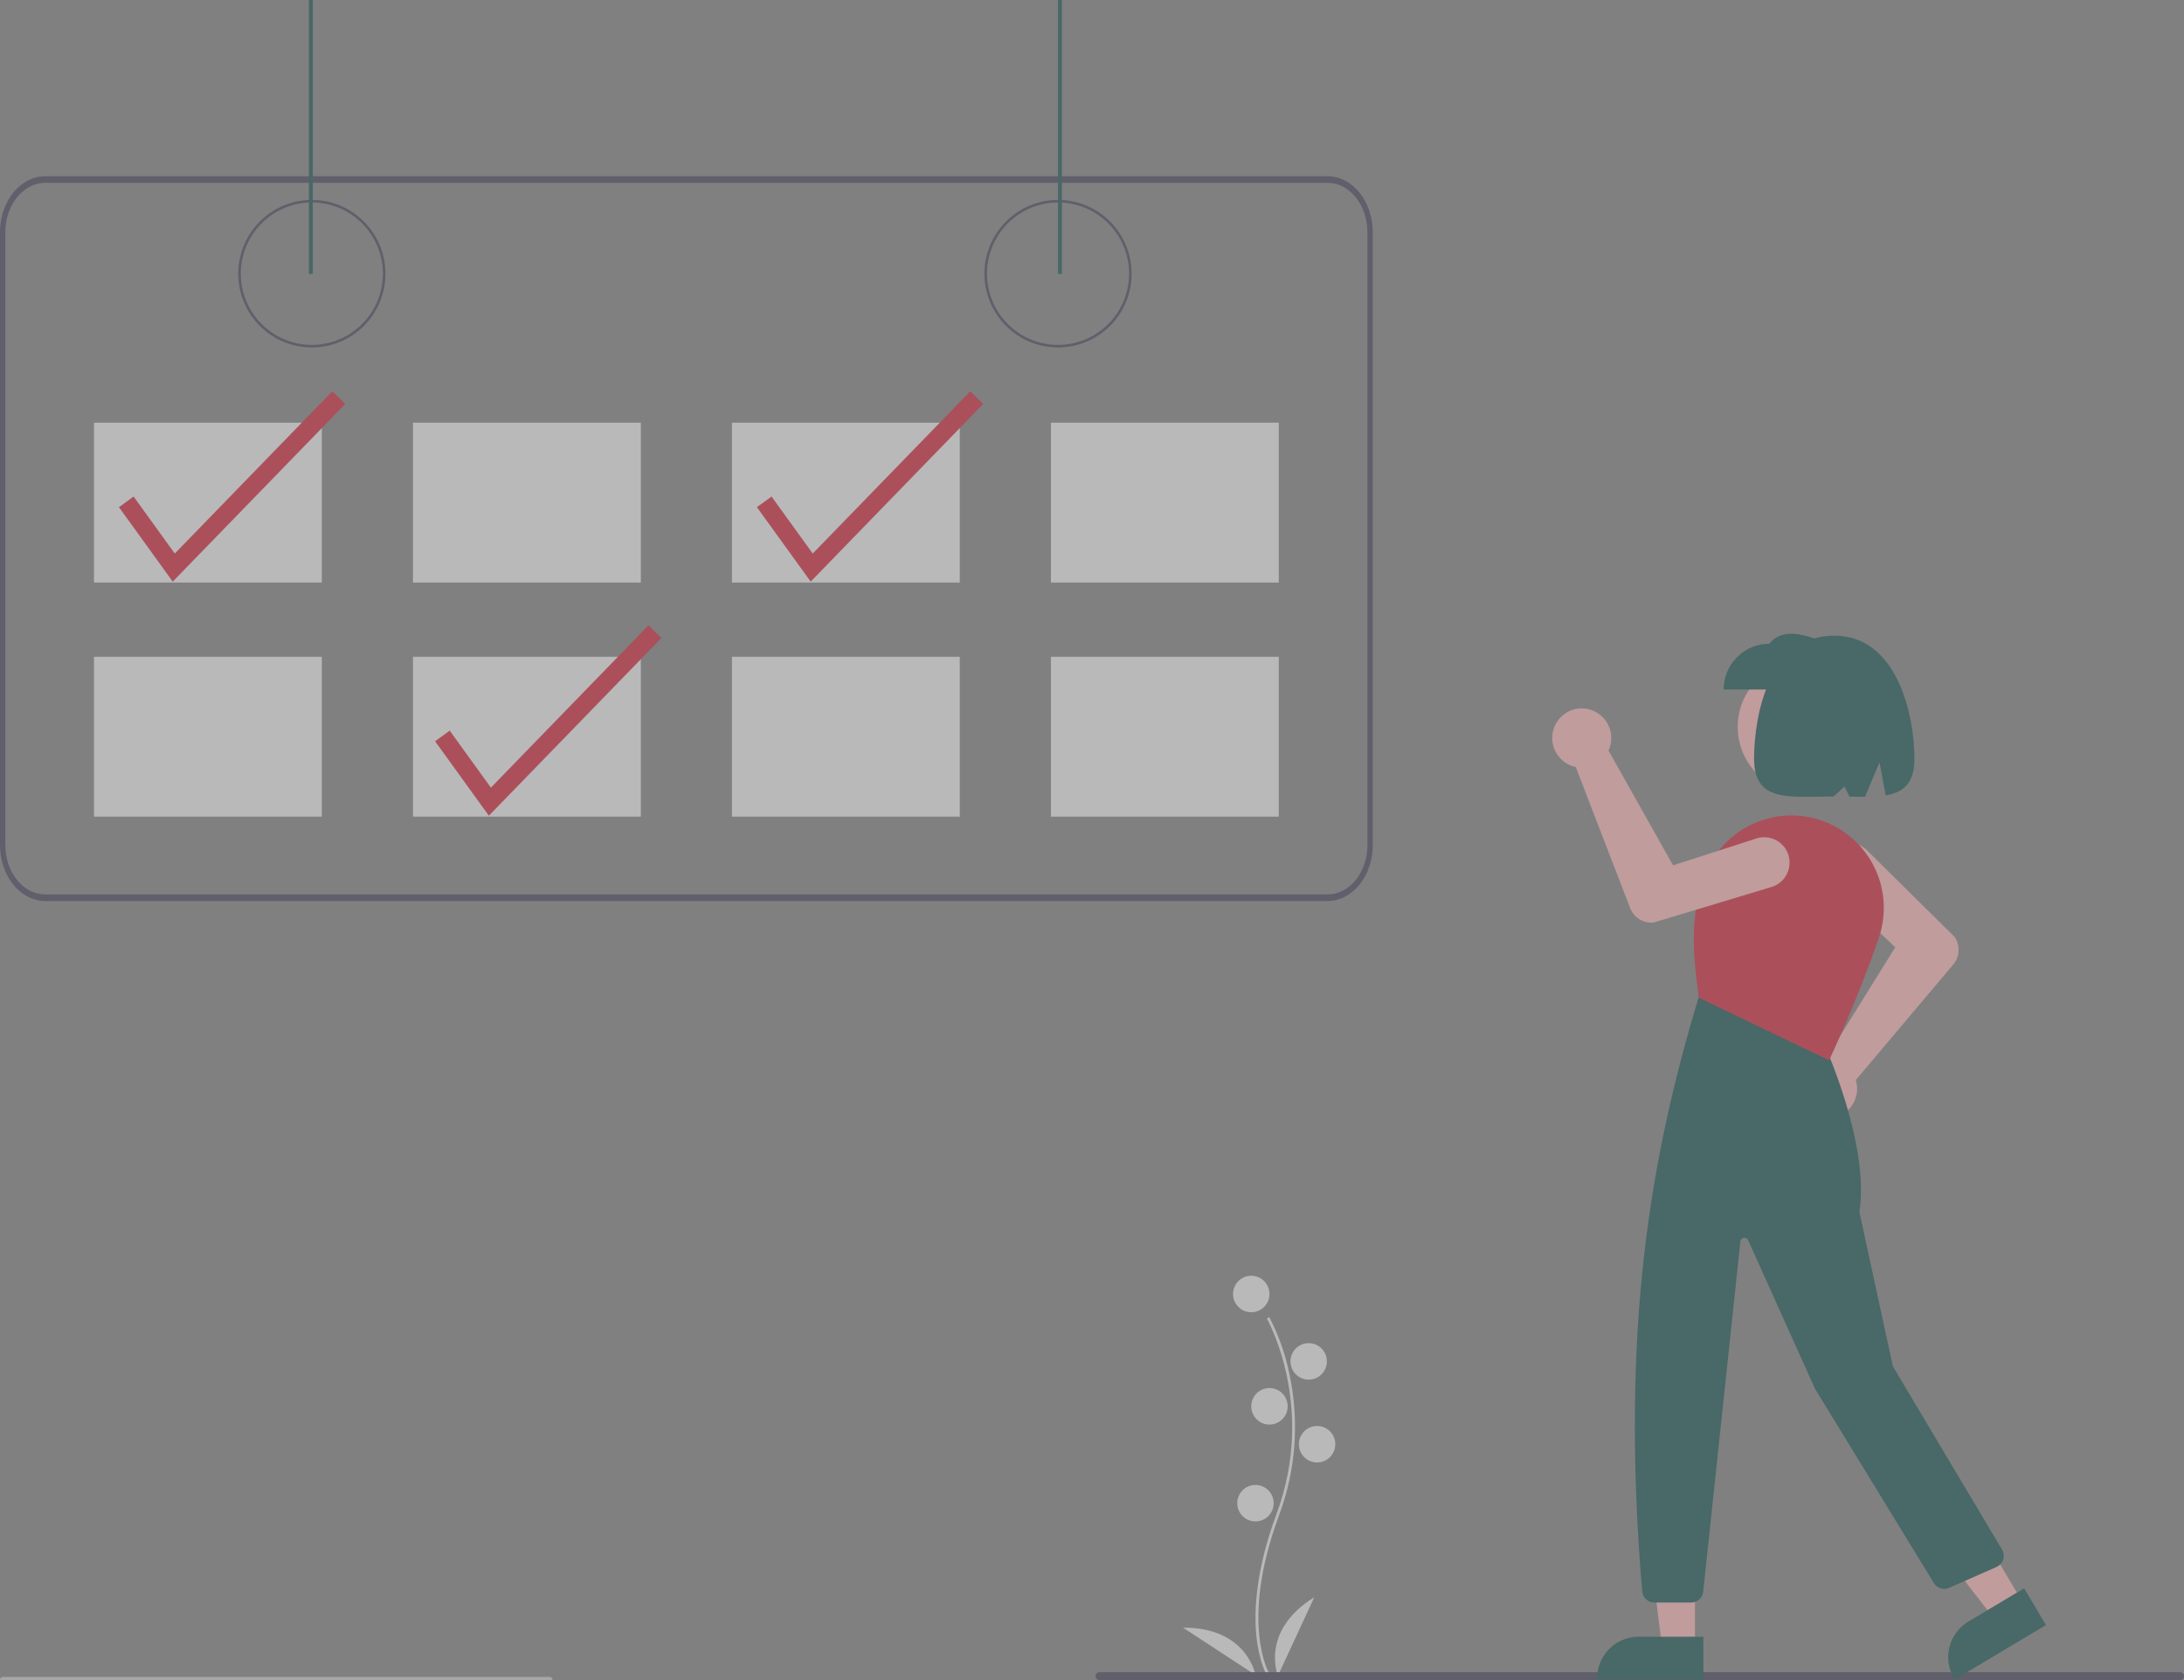 <svg width="221" height="170" viewBox="0 0 221 170" fill="none" xmlns="http://www.w3.org/2000/svg">
<rect x="0" y="0" width="221" height="170" fill="#808080" stroke="none"/>
<g opacity="0.5" clip-path="url(#clip0_12215_47647)">
<path d="M128.195 169.506C128.163 169.453 127.396 168.169 127.13 165.504C126.886 163.059 127.043 158.938 129.175 153.188C133.215 142.297 128.244 133.509 128.194 133.422L128.439 133.279C129.396 135.115 130.087 137.078 130.492 139.11C131.493 143.84 131.129 148.758 129.441 153.288C125.408 164.16 128.407 169.307 128.437 169.358L128.195 169.506Z" fill="#F2F2F2"/>
<path d="M126.615 132.783C127.633 132.783 128.458 131.956 128.458 130.936C128.458 129.916 127.633 129.089 126.615 129.089C125.598 129.089 124.773 129.916 124.773 130.936C124.773 131.956 125.598 132.783 126.615 132.783Z" fill="#F2F2F2"/>
<path d="M132.426 139.601C133.444 139.601 134.269 138.774 134.269 137.754C134.269 136.734 133.444 135.907 132.426 135.907C131.409 135.907 130.584 136.734 130.584 137.754C130.584 138.774 131.409 139.601 132.426 139.601Z" fill="#F2F2F2"/>
<path d="M128.458 144.147C129.475 144.147 130.3 143.32 130.3 142.3C130.3 141.28 129.475 140.453 128.458 140.453C127.44 140.453 126.615 141.28 126.615 142.3C126.615 143.32 127.44 144.147 128.458 144.147Z" fill="#F2F2F2"/>
<path d="M133.277 147.982C134.294 147.982 135.119 147.155 135.119 146.136C135.119 145.116 134.294 144.289 133.277 144.289C132.259 144.289 131.434 145.116 131.434 146.136C131.434 147.155 132.259 147.982 133.277 147.982Z" fill="#F2F2F2"/>
<path d="M127.04 153.948C128.058 153.948 128.883 153.122 128.883 152.102C128.883 151.082 128.058 150.255 127.04 150.255C126.023 150.255 125.198 151.082 125.198 152.102C125.198 153.122 126.023 153.948 127.04 153.948Z" fill="#F2F2F2"/>
<path d="M129.308 169.573C129.308 169.573 127.466 165.028 132.993 161.618L129.308 169.573Z" fill="#F2F2F2"/>
<path d="M127.043 169.492C127.043 169.492 126.204 164.658 119.714 164.699L127.043 169.492Z" fill="#F2F2F2"/>
<path d="M31.556 35.159C30.083 35.159 28.642 34.722 27.418 33.901C26.193 33.081 25.238 31.915 24.674 30.551C24.11 29.186 23.963 27.685 24.25 26.237C24.538 24.789 25.247 23.459 26.289 22.415C27.331 21.37 28.658 20.659 30.103 20.371C31.548 20.083 33.045 20.231 34.406 20.796C35.767 21.361 36.931 22.318 37.749 23.546C38.568 24.774 39.005 26.217 39.005 27.694C39.005 29.674 38.22 31.573 36.823 32.973C35.426 34.373 33.531 35.159 31.556 35.159ZM31.556 20.485C30.133 20.485 28.743 20.908 27.56 21.7C26.378 22.492 25.456 23.618 24.911 24.935C24.367 26.253 24.225 27.702 24.502 29.1C24.78 30.498 25.465 31.783 26.47 32.791C27.476 33.799 28.758 34.486 30.153 34.764C31.548 35.042 32.994 34.899 34.308 34.354C35.622 33.808 36.745 32.884 37.536 31.699C38.326 30.513 38.748 29.12 38.748 27.694C38.748 26.747 38.562 25.81 38.2 24.935C37.839 24.061 37.309 23.266 36.641 22.597C35.973 21.927 35.181 21.396 34.308 21.034C33.435 20.672 32.5 20.485 31.556 20.485Z" fill="#3F3D56"/>
<path d="M107.062 35.159C105.589 35.159 104.149 34.722 102.924 33.901C101.699 33.081 100.745 31.915 100.181 30.551C99.617 29.186 99.469 27.685 99.757 26.237C100.044 24.789 100.754 23.459 101.795 22.415C102.837 21.37 104.164 20.659 105.609 20.371C107.054 20.083 108.552 20.231 109.913 20.796C111.274 21.361 112.437 22.318 113.256 23.546C114.074 24.774 114.511 26.217 114.511 27.694C114.511 29.674 113.726 31.573 112.329 32.973C110.933 34.373 109.038 35.159 107.062 35.159ZM107.062 20.485C105.64 20.485 104.25 20.908 103.067 21.7C101.884 22.492 100.962 23.618 100.418 24.935C99.874 26.253 99.731 27.702 100.009 29.1C100.286 30.498 100.971 31.783 101.977 32.791C102.983 33.799 104.264 34.486 105.659 34.764C107.054 35.042 108.5 34.899 109.815 34.354C111.129 33.808 112.252 32.884 113.042 31.699C113.832 30.513 114.254 29.12 114.254 27.694C114.254 26.747 114.068 25.81 113.707 24.935C113.345 24.061 112.816 23.266 112.148 22.597C111.48 21.927 110.687 21.396 109.815 21.034C108.942 20.672 108.007 20.485 107.062 20.485Z" fill="#3F3D56"/>
<path d="M134.334 17.832H4.577C2.05 17.836 0.003 20.371 0 23.499V85.505C0.003 88.633 2.05 91.166 4.577 91.172H134.334C136.86 91.168 138.907 88.633 138.911 85.505V23.499C138.907 20.371 136.86 17.837 134.334 17.831V17.832ZM138.373 85.505C138.37 88.265 136.564 90.502 134.335 90.505H4.577C2.347 90.502 0.542 88.265 0.538 85.505V23.499C0.541 20.739 2.347 18.502 4.577 18.498H134.334C136.563 18.502 138.369 20.739 138.372 23.499L138.373 85.505Z" fill="#3F3D56"/>
<path d="M32.566 42.771H9.51V58.947H32.566V42.771Z" fill="#F2F2F2"/>
<path d="M64.844 42.771H41.788V58.947H64.844V42.771Z" fill="#F2F2F2"/>
<path d="M97.121 42.771H74.066V58.947H97.121V42.771Z" fill="#F2F2F2"/>
<path d="M129.399 42.771H106.343V58.947H129.399V42.771Z" fill="#F2F2F2"/>
<path d="M32.566 66.457H9.51V82.633H32.566V66.457Z" fill="#F2F2F2"/>
<path d="M64.844 66.457H41.788V82.633H64.844V66.457Z" fill="#F2F2F2"/>
<path d="M97.121 66.457H74.066V82.633H97.121V66.457Z" fill="#F2F2F2"/>
<path d="M129.399 66.457H106.343V82.633H129.399V66.457Z" fill="#F2F2F2"/>
<path d="M49.468 82.539L44.026 75.005L45.508 73.93L49.674 79.696L65.616 63.279L66.927 64.559L49.468 82.539Z" fill="#D51F36"/>
<path d="M82.034 58.853L76.591 51.319L78.074 50.243L82.24 56.01L98.182 39.593L99.493 40.873L82.034 58.853Z" fill="#D51F36"/>
<path d="M31.654 0H31.26V27.727H31.654V0Z" fill="#11504F"/>
<path d="M107.449 0H107.055V27.727H107.449V0Z" fill="#11504F"/>
<path d="M220.578 169.999H111.28C111.226 170.003 111.172 169.995 111.121 169.977C111.07 169.958 111.023 169.93 110.983 169.893C110.944 169.856 110.912 169.811 110.89 169.761C110.869 169.711 110.858 169.657 110.858 169.603C110.858 169.548 110.869 169.495 110.89 169.445C110.912 169.395 110.944 169.35 110.983 169.313C111.023 169.276 111.07 169.247 111.121 169.229C111.172 169.21 111.226 169.203 111.28 169.206H220.578C220.632 169.203 220.686 169.21 220.737 169.229C220.788 169.247 220.835 169.276 220.875 169.313C220.914 169.35 220.946 169.395 220.967 169.445C220.989 169.495 221 169.548 221 169.603C221 169.657 220.989 169.711 220.967 169.761C220.946 169.811 220.914 169.856 220.875 169.893C220.835 169.93 220.788 169.958 220.737 169.977C220.686 169.995 220.632 170.003 220.578 169.999Z" fill="#3F3D56"/>
<path d="M17.479 58.853L12.036 51.319L13.519 50.243L17.685 56.01L33.627 39.593L34.938 40.873L17.479 58.853Z" fill="#D51F36"/>
<path d="M182.516 80.245C178.828 80.245 175.838 77.249 175.838 73.552C175.838 69.855 178.828 66.859 182.516 66.859C186.204 66.859 189.194 69.855 189.194 73.552C189.194 77.249 186.204 80.245 182.516 80.245Z" fill="#FFB8B8"/>
<path d="M184.927 113.158C185.011 113.158 185.096 113.154 185.18 113.146C185.6 113.111 186.008 112.988 186.377 112.783C186.746 112.579 187.068 112.299 187.322 111.962C187.575 111.624 187.755 111.237 187.848 110.825C187.942 110.413 187.948 109.986 187.865 109.572C187.846 109.476 187.821 109.381 187.792 109.287L197.648 97.603C197.969 97.22 198.158 96.742 198.187 96.242C198.217 95.743 198.084 95.246 197.81 94.828L197.792 94.806L188.92 86.038C188.436 85.56 187.782 85.294 187.102 85.299C186.422 85.304 185.772 85.58 185.295 86.065C184.818 86.55 184.552 87.206 184.557 87.887C184.561 88.568 184.835 89.22 185.319 89.699C185.33 89.71 185.341 89.721 185.353 89.731L191.778 95.854L184.744 107.17C184.611 107.177 184.478 107.193 184.347 107.219C183.62 107.364 182.972 107.776 182.53 108.373C182.088 108.971 181.883 109.711 181.955 110.451C182.028 111.191 182.372 111.878 182.921 112.378C183.47 112.879 184.185 113.156 184.927 113.158Z" fill="#FFB8B8"/>
<path d="M171.517 166.706H168.184L166.598 153.819L171.518 153.82L171.517 166.706Z" fill="#FFB8B8"/>
<path d="M172.368 165.615L165.803 165.615C165.254 165.615 164.71 165.724 164.202 165.934C163.694 166.145 163.233 166.454 162.845 166.843C162.456 167.233 162.148 167.695 161.938 168.204C161.728 168.712 161.62 169.257 161.62 169.808V169.945L172.367 169.945L172.368 165.615Z" fill="#11504F"/>
<path d="M204.649 162.087L201.785 163.796L193.844 153.537L198.071 151.014L204.649 162.087Z" fill="#FFB8B8"/>
<path d="M204.822 160.714L199.182 164.08C198.229 164.649 197.54 165.574 197.267 166.652C196.994 167.73 197.16 168.872 197.728 169.828L197.797 169.945L207.032 164.434L204.822 160.714Z" fill="#11504F"/>
<path d="M167.397 162.155H171.13C171.432 162.155 171.724 162.043 171.949 161.841C172.173 161.638 172.315 161.359 172.347 161.058L176.11 125.604C176.119 125.515 176.158 125.431 176.219 125.366C176.281 125.301 176.362 125.258 176.451 125.244C176.539 125.23 176.63 125.245 176.708 125.287C176.787 125.33 176.85 125.397 176.887 125.479L183.675 140.546L195.694 160.189C195.85 160.441 196.091 160.628 196.373 160.716C196.655 160.804 196.959 160.788 197.23 160.67L202.031 158.553C202.19 158.482 202.332 158.379 202.448 158.25C202.564 158.121 202.651 157.968 202.704 157.803C202.757 157.637 202.774 157.462 202.754 157.289C202.734 157.117 202.678 156.95 202.589 156.801L191.54 138.258L188.152 122.635C189.218 115.86 184.649 105.788 184.603 105.686L184.58 105.637L171.995 100.707L171.932 100.784C166.969 117.109 163.945 134.677 166.178 161.031C166.205 161.337 166.346 161.621 166.571 161.829C166.797 162.037 167.091 162.153 167.397 162.155Z" fill="#11504F"/>
<path d="M185.087 107.288L185.145 107.165C185.173 107.106 187.972 101.19 190.129 94.868C190.543 93.645 190.7 92.349 190.589 91.063C190.478 89.776 190.102 88.527 189.484 87.394C188.858 86.249 188.001 85.247 186.969 84.451C185.936 83.655 184.75 83.083 183.486 82.771C181.29 82.243 178.979 82.524 176.973 83.561C174.966 84.599 173.399 86.325 172.555 88.424C170.844 92.712 171.389 97.29 171.903 100.89L171.913 100.962L171.978 100.993L185.087 107.288Z" fill="#D51F36"/>
<path d="M174.419 69.771H185.023V65.138C182.695 64.212 180.418 63.423 179.041 65.138C177.815 65.138 176.64 65.626 175.773 66.495C174.906 67.364 174.419 68.542 174.419 69.771Z" fill="#11504F"/>
<path d="M185.61 64.321C191.949 64.321 193.723 72.285 193.723 76.778C193.723 79.284 192.593 80.18 190.816 80.483L190.189 77.129L188.719 80.627C188.22 80.63 187.696 80.62 187.152 80.61L186.654 79.582L185.543 80.592C181.093 80.598 177.497 81.249 177.497 76.778C177.497 72.285 179.053 64.321 185.61 64.321Z" fill="#11504F"/>
<path d="M157.433 73.234C157.393 73.308 157.356 73.384 157.321 73.463C157.151 73.849 157.064 74.267 157.065 74.689C157.067 75.112 157.158 75.529 157.332 75.914C157.506 76.299 157.759 76.642 158.075 76.922C158.39 77.202 158.762 77.412 159.164 77.538C159.257 77.567 159.352 77.591 159.449 77.61L164.953 91.881C165.135 92.347 165.462 92.743 165.886 93.008C166.31 93.273 166.807 93.395 167.305 93.354L167.333 93.349L179.263 89.749C179.915 89.552 180.461 89.104 180.783 88.504C181.105 87.903 181.176 87.199 180.979 86.546C180.783 85.894 180.337 85.346 179.737 85.023C179.138 84.701 178.436 84.63 177.784 84.826C177.77 84.831 177.755 84.835 177.74 84.84L169.299 87.557L162.763 75.944C162.821 75.823 162.87 75.699 162.911 75.572C163.132 74.862 163.083 74.095 162.771 73.42C162.46 72.745 161.91 72.209 161.227 71.918C160.545 71.627 159.778 71.6 159.077 71.843C158.376 72.087 157.79 72.582 157.433 73.234Z" fill="#FFB8B8"/>
<path d="M0.288 170.259H55.621C55.698 170.259 55.771 170.228 55.825 170.174C55.879 170.12 55.909 170.047 55.909 169.97C55.909 169.893 55.879 169.82 55.825 169.766C55.771 169.712 55.698 169.681 55.621 169.681H0.288C0.212 169.681 0.138 169.712 0.084 169.766C0.03 169.82 -6.10352e-05 169.893 -6.10352e-05 169.97C-6.10352e-05 170.047 0.03 170.12 0.084 170.174C0.138 170.228 0.212 170.259 0.288 170.259Z" fill="#CCCCCC"/>
</g>
<defs>
<clipPath id="clip0_12215_47647">
<rect width="221" height="170" fill="white"/>
</clipPath>
</defs>
</svg>
